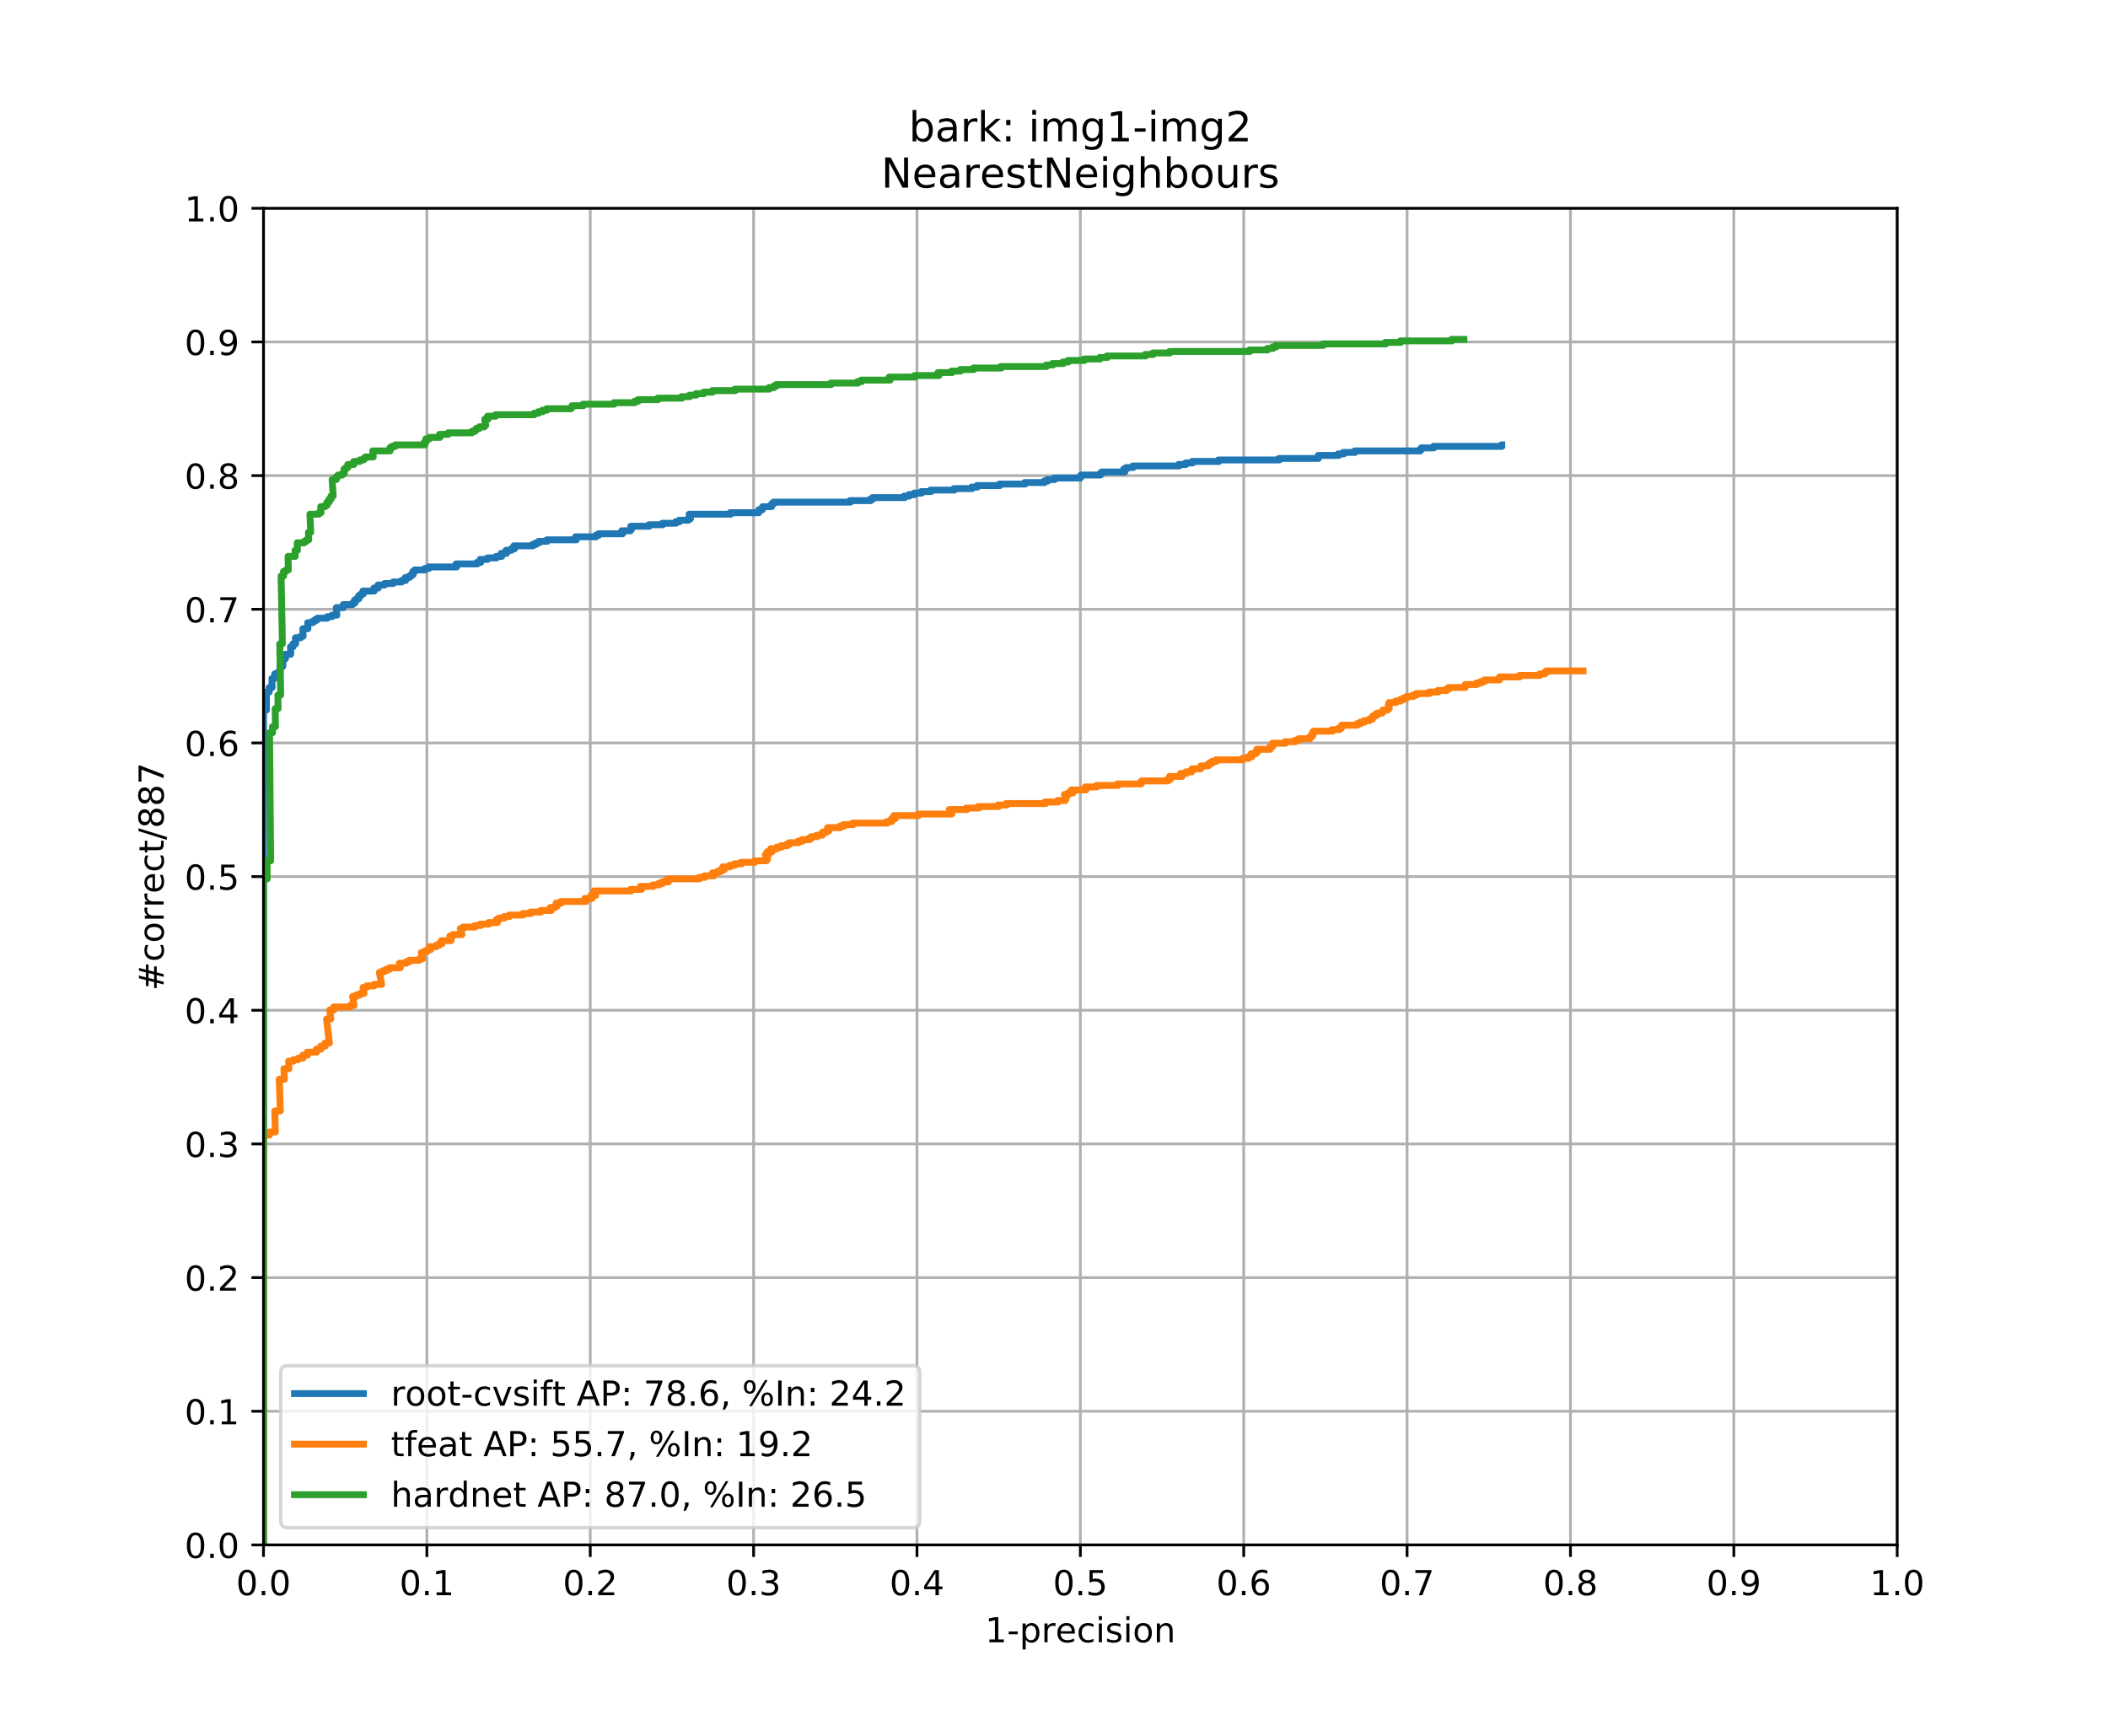 <?xml version="1.0" encoding="utf-8" standalone="no"?>
<!DOCTYPE svg PUBLIC "-//W3C//DTD SVG 1.1//EN"
  "http://www.w3.org/Graphics/SVG/1.1/DTD/svg11.dtd">
<!-- Created with matplotlib (https://matplotlib.org/) -->
<svg height="504pt" version="1.1" viewBox="0 0 612 504" width="612pt" xmlns="http://www.w3.org/2000/svg" xmlns:xlink="http://www.w3.org/1999/xlink">
 <defs>
  <style type="text/css">
*{stroke-linecap:butt;stroke-linejoin:round;}
  </style>
 </defs>
 <g id="figure_1">
  <g id="patch_1">
   <path d="M 0 504 
L 612 504 
L 612 0 
L 0 0 
z
" style="fill:#ffffff;"/>
  </g>
  <g id="axes_1">
   <g id="patch_2">
    <path d="M 76.5 448.56 
L 550.8 448.56 
L 550.8 60.48 
L 76.5 60.48 
z
" style="fill:#ffffff;"/>
   </g>
   <g id="matplotlib.axis_1">
    <g id="xtick_1">
     <g id="line2d_1">
      <path clip-path="url(#p1dfbca9d61)" d="M 76.5 448.56 
L 76.5 60.48 
" style="fill:none;stroke:#b0b0b0;stroke-linecap:square;stroke-width:0.8;"/>
     </g>
     <g id="line2d_2">
      <defs>
       <path d="M 0 0 
L 0 3.5 
" id="m8705cce163" style="stroke:#000000;stroke-width:0.8;"/>
      </defs>
      <g>
       <use style="stroke:#000000;stroke-width:0.8;" x="76.5" xlink:href="#m8705cce163" y="448.56"/>
      </g>
     </g>
     <g id="text_1">
      <!-- 0.0 -->
      <defs>
       <path d="M 31.781 66.406 
Q 24.172 66.406 20.328 58.906 
Q 16.5 51.422 16.5 36.375 
Q 16.5 21.391 20.328 13.891 
Q 24.172 6.391 31.781 6.391 
Q 39.453 6.391 43.281 13.891 
Q 47.125 21.391 47.125 36.375 
Q 47.125 51.422 43.281 58.906 
Q 39.453 66.406 31.781 66.406 
z
M 31.781 74.219 
Q 44.047 74.219 50.516 64.516 
Q 56.984 54.828 56.984 36.375 
Q 56.984 17.969 50.516 8.266 
Q 44.047 -1.422 31.781 -1.422 
Q 19.531 -1.422 13.062 8.266 
Q 6.594 17.969 6.594 36.375 
Q 6.594 54.828 13.062 64.516 
Q 19.531 74.219 31.781 74.219 
z
" id="DejaVuSans-48"/>
       <path d="M 10.688 12.406 
L 21 12.406 
L 21 0 
L 10.688 0 
z
" id="DejaVuSans-46"/>
      </defs>
      <g transform="translate(68.548 463.158)scale(0.1 -0.1)">
       <use xlink:href="#DejaVuSans-48"/>
       <use x="63.623" xlink:href="#DejaVuSans-46"/>
       <use x="95.41" xlink:href="#DejaVuSans-48"/>
      </g>
     </g>
    </g>
    <g id="xtick_2">
     <g id="line2d_3">
      <path clip-path="url(#p1dfbca9d61)" d="M 123.93 448.56 
L 123.93 60.48 
" style="fill:none;stroke:#b0b0b0;stroke-linecap:square;stroke-width:0.8;"/>
     </g>
     <g id="line2d_4">
      <g>
       <use style="stroke:#000000;stroke-width:0.8;" x="123.93" xlink:href="#m8705cce163" y="448.56"/>
      </g>
     </g>
     <g id="text_2">
      <!-- 0.1 -->
      <defs>
       <path d="M 12.406 8.297 
L 28.516 8.297 
L 28.516 63.922 
L 10.984 60.406 
L 10.984 69.391 
L 28.422 72.906 
L 38.281 72.906 
L 38.281 8.297 
L 54.391 8.297 
L 54.391 0 
L 12.406 0 
z
" id="DejaVuSans-49"/>
      </defs>
      <g transform="translate(115.978 463.158)scale(0.1 -0.1)">
       <use xlink:href="#DejaVuSans-48"/>
       <use x="63.623" xlink:href="#DejaVuSans-46"/>
       <use x="95.41" xlink:href="#DejaVuSans-49"/>
      </g>
     </g>
    </g>
    <g id="xtick_3">
     <g id="line2d_5">
      <path clip-path="url(#p1dfbca9d61)" d="M 171.36 448.56 
L 171.36 60.48 
" style="fill:none;stroke:#b0b0b0;stroke-linecap:square;stroke-width:0.8;"/>
     </g>
     <g id="line2d_6">
      <g>
       <use style="stroke:#000000;stroke-width:0.8;" x="171.36" xlink:href="#m8705cce163" y="448.56"/>
      </g>
     </g>
     <g id="text_3">
      <!-- 0.2 -->
      <defs>
       <path d="M 19.188 8.297 
L 53.609 8.297 
L 53.609 0 
L 7.328 0 
L 7.328 8.297 
Q 12.938 14.109 22.625 23.891 
Q 32.328 33.688 34.812 36.531 
Q 39.547 41.844 41.422 45.531 
Q 43.312 49.219 43.312 52.781 
Q 43.312 58.594 39.234 62.25 
Q 35.156 65.922 28.609 65.922 
Q 23.969 65.922 18.812 64.312 
Q 13.672 62.703 7.812 59.422 
L 7.812 69.391 
Q 13.766 71.781 18.938 73 
Q 24.125 74.219 28.422 74.219 
Q 39.75 74.219 46.484 68.547 
Q 53.219 62.891 53.219 53.422 
Q 53.219 48.922 51.531 44.891 
Q 49.859 40.875 45.406 35.406 
Q 44.188 33.984 37.641 27.219 
Q 31.109 20.453 19.188 8.297 
z
" id="DejaVuSans-50"/>
      </defs>
      <g transform="translate(163.408 463.158)scale(0.1 -0.1)">
       <use xlink:href="#DejaVuSans-48"/>
       <use x="63.623" xlink:href="#DejaVuSans-46"/>
       <use x="95.41" xlink:href="#DejaVuSans-50"/>
      </g>
     </g>
    </g>
    <g id="xtick_4">
     <g id="line2d_7">
      <path clip-path="url(#p1dfbca9d61)" d="M 218.79 448.56 
L 218.79 60.48 
" style="fill:none;stroke:#b0b0b0;stroke-linecap:square;stroke-width:0.8;"/>
     </g>
     <g id="line2d_8">
      <g>
       <use style="stroke:#000000;stroke-width:0.8;" x="218.79" xlink:href="#m8705cce163" y="448.56"/>
      </g>
     </g>
     <g id="text_4">
      <!-- 0.3 -->
      <defs>
       <path d="M 40.578 39.312 
Q 47.656 37.797 51.625 33 
Q 55.609 28.219 55.609 21.188 
Q 55.609 10.406 48.188 4.484 
Q 40.766 -1.422 27.094 -1.422 
Q 22.516 -1.422 17.656 -0.516 
Q 12.797 0.391 7.625 2.203 
L 7.625 11.719 
Q 11.719 9.328 16.594 8.109 
Q 21.484 6.891 26.812 6.891 
Q 36.078 6.891 40.938 10.547 
Q 45.797 14.203 45.797 21.188 
Q 45.797 27.641 41.281 31.266 
Q 36.766 34.906 28.719 34.906 
L 20.219 34.906 
L 20.219 43.016 
L 29.109 43.016 
Q 36.375 43.016 40.234 45.922 
Q 44.094 48.828 44.094 54.297 
Q 44.094 59.906 40.109 62.906 
Q 36.141 65.922 28.719 65.922 
Q 24.656 65.922 20.016 65.031 
Q 15.375 64.156 9.812 62.312 
L 9.812 71.094 
Q 15.438 72.656 20.344 73.438 
Q 25.25 74.219 29.594 74.219 
Q 40.828 74.219 47.359 69.109 
Q 53.906 64.016 53.906 55.328 
Q 53.906 49.266 50.438 45.094 
Q 46.969 40.922 40.578 39.312 
z
" id="DejaVuSans-51"/>
      </defs>
      <g transform="translate(210.838 463.158)scale(0.1 -0.1)">
       <use xlink:href="#DejaVuSans-48"/>
       <use x="63.623" xlink:href="#DejaVuSans-46"/>
       <use x="95.41" xlink:href="#DejaVuSans-51"/>
      </g>
     </g>
    </g>
    <g id="xtick_5">
     <g id="line2d_9">
      <path clip-path="url(#p1dfbca9d61)" d="M 266.22 448.56 
L 266.22 60.48 
" style="fill:none;stroke:#b0b0b0;stroke-linecap:square;stroke-width:0.8;"/>
     </g>
     <g id="line2d_10">
      <g>
       <use style="stroke:#000000;stroke-width:0.8;" x="266.22" xlink:href="#m8705cce163" y="448.56"/>
      </g>
     </g>
     <g id="text_5">
      <!-- 0.4 -->
      <defs>
       <path d="M 37.797 64.312 
L 12.891 25.391 
L 37.797 25.391 
z
M 35.203 72.906 
L 47.609 72.906 
L 47.609 25.391 
L 58.016 25.391 
L 58.016 17.188 
L 47.609 17.188 
L 47.609 0 
L 37.797 0 
L 37.797 17.188 
L 4.891 17.188 
L 4.891 26.703 
z
" id="DejaVuSans-52"/>
      </defs>
      <g transform="translate(258.268 463.158)scale(0.1 -0.1)">
       <use xlink:href="#DejaVuSans-48"/>
       <use x="63.623" xlink:href="#DejaVuSans-46"/>
       <use x="95.41" xlink:href="#DejaVuSans-52"/>
      </g>
     </g>
    </g>
    <g id="xtick_6">
     <g id="line2d_11">
      <path clip-path="url(#p1dfbca9d61)" d="M 313.65 448.56 
L 313.65 60.48 
" style="fill:none;stroke:#b0b0b0;stroke-linecap:square;stroke-width:0.8;"/>
     </g>
     <g id="line2d_12">
      <g>
       <use style="stroke:#000000;stroke-width:0.8;" x="313.65" xlink:href="#m8705cce163" y="448.56"/>
      </g>
     </g>
     <g id="text_6">
      <!-- 0.5 -->
      <defs>
       <path d="M 10.797 72.906 
L 49.516 72.906 
L 49.516 64.594 
L 19.828 64.594 
L 19.828 46.734 
Q 21.969 47.469 24.109 47.828 
Q 26.266 48.188 28.422 48.188 
Q 40.625 48.188 47.75 41.5 
Q 54.891 34.812 54.891 23.391 
Q 54.891 11.625 47.562 5.094 
Q 40.234 -1.422 26.906 -1.422 
Q 22.312 -1.422 17.547 -0.641 
Q 12.797 0.141 7.719 1.703 
L 7.719 11.625 
Q 12.109 9.234 16.797 8.062 
Q 21.484 6.891 26.703 6.891 
Q 35.156 6.891 40.078 11.328 
Q 45.016 15.766 45.016 23.391 
Q 45.016 31 40.078 35.438 
Q 35.156 39.891 26.703 39.891 
Q 22.75 39.891 18.812 39.016 
Q 14.891 38.141 10.797 36.281 
z
" id="DejaVuSans-53"/>
      </defs>
      <g transform="translate(305.698 463.158)scale(0.1 -0.1)">
       <use xlink:href="#DejaVuSans-48"/>
       <use x="63.623" xlink:href="#DejaVuSans-46"/>
       <use x="95.41" xlink:href="#DejaVuSans-53"/>
      </g>
     </g>
    </g>
    <g id="xtick_7">
     <g id="line2d_13">
      <path clip-path="url(#p1dfbca9d61)" d="M 361.08 448.56 
L 361.08 60.48 
" style="fill:none;stroke:#b0b0b0;stroke-linecap:square;stroke-width:0.8;"/>
     </g>
     <g id="line2d_14">
      <g>
       <use style="stroke:#000000;stroke-width:0.8;" x="361.08" xlink:href="#m8705cce163" y="448.56"/>
      </g>
     </g>
     <g id="text_7">
      <!-- 0.6 -->
      <defs>
       <path d="M 33.016 40.375 
Q 26.375 40.375 22.484 35.828 
Q 18.609 31.297 18.609 23.391 
Q 18.609 15.531 22.484 10.953 
Q 26.375 6.391 33.016 6.391 
Q 39.656 6.391 43.531 10.953 
Q 47.406 15.531 47.406 23.391 
Q 47.406 31.297 43.531 35.828 
Q 39.656 40.375 33.016 40.375 
z
M 52.594 71.297 
L 52.594 62.312 
Q 48.875 64.062 45.094 64.984 
Q 41.312 65.922 37.594 65.922 
Q 27.828 65.922 22.672 59.328 
Q 17.531 52.734 16.797 39.406 
Q 19.672 43.656 24.016 45.922 
Q 28.375 48.188 33.594 48.188 
Q 44.578 48.188 50.953 41.516 
Q 57.328 34.859 57.328 23.391 
Q 57.328 12.156 50.688 5.359 
Q 44.047 -1.422 33.016 -1.422 
Q 20.359 -1.422 13.672 8.266 
Q 6.984 17.969 6.984 36.375 
Q 6.984 53.656 15.188 63.938 
Q 23.391 74.219 37.203 74.219 
Q 40.922 74.219 44.703 73.484 
Q 48.484 72.75 52.594 71.297 
z
" id="DejaVuSans-54"/>
      </defs>
      <g transform="translate(353.128 463.158)scale(0.1 -0.1)">
       <use xlink:href="#DejaVuSans-48"/>
       <use x="63.623" xlink:href="#DejaVuSans-46"/>
       <use x="95.41" xlink:href="#DejaVuSans-54"/>
      </g>
     </g>
    </g>
    <g id="xtick_8">
     <g id="line2d_15">
      <path clip-path="url(#p1dfbca9d61)" d="M 408.51 448.56 
L 408.51 60.48 
" style="fill:none;stroke:#b0b0b0;stroke-linecap:square;stroke-width:0.8;"/>
     </g>
     <g id="line2d_16">
      <g>
       <use style="stroke:#000000;stroke-width:0.8;" x="408.51" xlink:href="#m8705cce163" y="448.56"/>
      </g>
     </g>
     <g id="text_8">
      <!-- 0.7 -->
      <defs>
       <path d="M 8.203 72.906 
L 55.078 72.906 
L 55.078 68.703 
L 28.609 0 
L 18.312 0 
L 43.219 64.594 
L 8.203 64.594 
z
" id="DejaVuSans-55"/>
      </defs>
      <g transform="translate(400.558 463.158)scale(0.1 -0.1)">
       <use xlink:href="#DejaVuSans-48"/>
       <use x="63.623" xlink:href="#DejaVuSans-46"/>
       <use x="95.41" xlink:href="#DejaVuSans-55"/>
      </g>
     </g>
    </g>
    <g id="xtick_9">
     <g id="line2d_17">
      <path clip-path="url(#p1dfbca9d61)" d="M 455.94 448.56 
L 455.94 60.48 
" style="fill:none;stroke:#b0b0b0;stroke-linecap:square;stroke-width:0.8;"/>
     </g>
     <g id="line2d_18">
      <g>
       <use style="stroke:#000000;stroke-width:0.8;" x="455.94" xlink:href="#m8705cce163" y="448.56"/>
      </g>
     </g>
     <g id="text_9">
      <!-- 0.8 -->
      <defs>
       <path d="M 31.781 34.625 
Q 24.75 34.625 20.719 30.859 
Q 16.703 27.094 16.703 20.516 
Q 16.703 13.922 20.719 10.156 
Q 24.75 6.391 31.781 6.391 
Q 38.812 6.391 42.859 10.172 
Q 46.922 13.969 46.922 20.516 
Q 46.922 27.094 42.891 30.859 
Q 38.875 34.625 31.781 34.625 
z
M 21.922 38.812 
Q 15.578 40.375 12.031 44.719 
Q 8.5 49.078 8.5 55.328 
Q 8.5 64.062 14.719 69.141 
Q 20.953 74.219 31.781 74.219 
Q 42.672 74.219 48.875 69.141 
Q 55.078 64.062 55.078 55.328 
Q 55.078 49.078 51.531 44.719 
Q 48 40.375 41.703 38.812 
Q 48.828 37.156 52.797 32.312 
Q 56.781 27.484 56.781 20.516 
Q 56.781 9.906 50.312 4.234 
Q 43.844 -1.422 31.781 -1.422 
Q 19.734 -1.422 13.25 4.234 
Q 6.781 9.906 6.781 20.516 
Q 6.781 27.484 10.781 32.312 
Q 14.797 37.156 21.922 38.812 
z
M 18.312 54.391 
Q 18.312 48.734 21.844 45.562 
Q 25.391 42.391 31.781 42.391 
Q 38.141 42.391 41.719 45.562 
Q 45.312 48.734 45.312 54.391 
Q 45.312 60.062 41.719 63.234 
Q 38.141 66.406 31.781 66.406 
Q 25.391 66.406 21.844 63.234 
Q 18.312 60.062 18.312 54.391 
z
" id="DejaVuSans-56"/>
      </defs>
      <g transform="translate(447.988 463.158)scale(0.1 -0.1)">
       <use xlink:href="#DejaVuSans-48"/>
       <use x="63.623" xlink:href="#DejaVuSans-46"/>
       <use x="95.41" xlink:href="#DejaVuSans-56"/>
      </g>
     </g>
    </g>
    <g id="xtick_10">
     <g id="line2d_19">
      <path clip-path="url(#p1dfbca9d61)" d="M 503.37 448.56 
L 503.37 60.48 
" style="fill:none;stroke:#b0b0b0;stroke-linecap:square;stroke-width:0.8;"/>
     </g>
     <g id="line2d_20">
      <g>
       <use style="stroke:#000000;stroke-width:0.8;" x="503.37" xlink:href="#m8705cce163" y="448.56"/>
      </g>
     </g>
     <g id="text_10">
      <!-- 0.9 -->
      <defs>
       <path d="M 10.984 1.516 
L 10.984 10.5 
Q 14.703 8.734 18.5 7.812 
Q 22.312 6.891 25.984 6.891 
Q 35.75 6.891 40.891 13.453 
Q 46.047 20.016 46.781 33.406 
Q 43.953 29.203 39.594 26.953 
Q 35.25 24.703 29.984 24.703 
Q 19.047 24.703 12.672 31.312 
Q 6.297 37.938 6.297 49.422 
Q 6.297 60.641 12.938 67.422 
Q 19.578 74.219 30.609 74.219 
Q 43.266 74.219 49.922 64.516 
Q 56.594 54.828 56.594 36.375 
Q 56.594 19.141 48.406 8.859 
Q 40.234 -1.422 26.422 -1.422 
Q 22.703 -1.422 18.891 -0.688 
Q 15.094 0.047 10.984 1.516 
z
M 30.609 32.422 
Q 37.25 32.422 41.125 36.953 
Q 45.016 41.5 45.016 49.422 
Q 45.016 57.281 41.125 61.844 
Q 37.25 66.406 30.609 66.406 
Q 23.969 66.406 20.094 61.844 
Q 16.219 57.281 16.219 49.422 
Q 16.219 41.5 20.094 36.953 
Q 23.969 32.422 30.609 32.422 
z
" id="DejaVuSans-57"/>
      </defs>
      <g transform="translate(495.418 463.158)scale(0.1 -0.1)">
       <use xlink:href="#DejaVuSans-48"/>
       <use x="63.623" xlink:href="#DejaVuSans-46"/>
       <use x="95.41" xlink:href="#DejaVuSans-57"/>
      </g>
     </g>
    </g>
    <g id="xtick_11">
     <g id="line2d_21">
      <path clip-path="url(#p1dfbca9d61)" d="M 550.8 448.56 
L 550.8 60.48 
" style="fill:none;stroke:#b0b0b0;stroke-linecap:square;stroke-width:0.8;"/>
     </g>
     <g id="line2d_22">
      <g>
       <use style="stroke:#000000;stroke-width:0.8;" x="550.8" xlink:href="#m8705cce163" y="448.56"/>
      </g>
     </g>
     <g id="text_11">
      <!-- 1.0 -->
      <g transform="translate(542.848 463.158)scale(0.1 -0.1)">
       <use xlink:href="#DejaVuSans-49"/>
       <use x="63.623" xlink:href="#DejaVuSans-46"/>
       <use x="95.41" xlink:href="#DejaVuSans-48"/>
      </g>
     </g>
    </g>
    <g id="text_12">
     <!-- 1-precision -->
     <defs>
      <path d="M 4.891 31.391 
L 31.203 31.391 
L 31.203 23.391 
L 4.891 23.391 
z
" id="DejaVuSans-45"/>
      <path d="M 18.109 8.203 
L 18.109 -20.797 
L 9.078 -20.797 
L 9.078 54.688 
L 18.109 54.688 
L 18.109 46.391 
Q 20.953 51.266 25.266 53.625 
Q 29.594 56 35.594 56 
Q 45.562 56 51.781 48.094 
Q 58.016 40.188 58.016 27.297 
Q 58.016 14.406 51.781 6.484 
Q 45.562 -1.422 35.594 -1.422 
Q 29.594 -1.422 25.266 0.953 
Q 20.953 3.328 18.109 8.203 
z
M 48.688 27.297 
Q 48.688 37.203 44.609 42.844 
Q 40.531 48.484 33.406 48.484 
Q 26.266 48.484 22.188 42.844 
Q 18.109 37.203 18.109 27.297 
Q 18.109 17.391 22.188 11.75 
Q 26.266 6.109 33.406 6.109 
Q 40.531 6.109 44.609 11.75 
Q 48.688 17.391 48.688 27.297 
z
" id="DejaVuSans-112"/>
      <path d="M 41.109 46.297 
Q 39.594 47.172 37.812 47.578 
Q 36.031 48 33.891 48 
Q 26.266 48 22.188 43.047 
Q 18.109 38.094 18.109 28.812 
L 18.109 0 
L 9.078 0 
L 9.078 54.688 
L 18.109 54.688 
L 18.109 46.188 
Q 20.953 51.172 25.484 53.578 
Q 30.031 56 36.531 56 
Q 37.453 56 38.578 55.875 
Q 39.703 55.766 41.062 55.516 
z
" id="DejaVuSans-114"/>
      <path d="M 56.203 29.594 
L 56.203 25.203 
L 14.891 25.203 
Q 15.484 15.922 20.484 11.062 
Q 25.484 6.203 34.422 6.203 
Q 39.594 6.203 44.453 7.469 
Q 49.312 8.734 54.109 11.281 
L 54.109 2.781 
Q 49.266 0.734 44.188 -0.344 
Q 39.109 -1.422 33.891 -1.422 
Q 20.797 -1.422 13.156 6.188 
Q 5.516 13.812 5.516 26.812 
Q 5.516 40.234 12.766 48.109 
Q 20.016 56 32.328 56 
Q 43.359 56 49.781 48.891 
Q 56.203 41.797 56.203 29.594 
z
M 47.219 32.234 
Q 47.125 39.594 43.094 43.984 
Q 39.062 48.391 32.422 48.391 
Q 24.906 48.391 20.391 44.141 
Q 15.875 39.891 15.188 32.172 
z
" id="DejaVuSans-101"/>
      <path d="M 48.781 52.594 
L 48.781 44.188 
Q 44.969 46.297 41.141 47.344 
Q 37.312 48.391 33.406 48.391 
Q 24.656 48.391 19.812 42.844 
Q 14.984 37.312 14.984 27.297 
Q 14.984 17.281 19.812 11.734 
Q 24.656 6.203 33.406 6.203 
Q 37.312 6.203 41.141 7.25 
Q 44.969 8.297 48.781 10.406 
L 48.781 2.094 
Q 45.016 0.344 40.984 -0.531 
Q 36.969 -1.422 32.422 -1.422 
Q 20.062 -1.422 12.781 6.344 
Q 5.516 14.109 5.516 27.297 
Q 5.516 40.672 12.859 48.328 
Q 20.219 56 33.016 56 
Q 37.156 56 41.109 55.141 
Q 45.062 54.297 48.781 52.594 
z
" id="DejaVuSans-99"/>
      <path d="M 9.422 54.688 
L 18.406 54.688 
L 18.406 0 
L 9.422 0 
z
M 9.422 75.984 
L 18.406 75.984 
L 18.406 64.594 
L 9.422 64.594 
z
" id="DejaVuSans-105"/>
      <path d="M 44.281 53.078 
L 44.281 44.578 
Q 40.484 46.531 36.375 47.5 
Q 32.281 48.484 27.875 48.484 
Q 21.188 48.484 17.844 46.438 
Q 14.5 44.391 14.5 40.281 
Q 14.5 37.156 16.891 35.375 
Q 19.281 33.594 26.516 31.984 
L 29.594 31.297 
Q 39.156 29.25 43.188 25.516 
Q 47.219 21.781 47.219 15.094 
Q 47.219 7.469 41.188 3.016 
Q 35.156 -1.422 24.609 -1.422 
Q 20.219 -1.422 15.453 -0.562 
Q 10.688 0.297 5.422 2 
L 5.422 11.281 
Q 10.406 8.688 15.234 7.391 
Q 20.062 6.109 24.812 6.109 
Q 31.156 6.109 34.562 8.281 
Q 37.984 10.453 37.984 14.406 
Q 37.984 18.062 35.516 20.016 
Q 33.062 21.969 24.703 23.781 
L 21.578 24.516 
Q 13.234 26.266 9.516 29.906 
Q 5.812 33.547 5.812 39.891 
Q 5.812 47.609 11.281 51.797 
Q 16.75 56 26.812 56 
Q 31.781 56 36.172 55.266 
Q 40.578 54.547 44.281 53.078 
z
" id="DejaVuSans-115"/>
      <path d="M 30.609 48.391 
Q 23.391 48.391 19.188 42.75 
Q 14.984 37.109 14.984 27.297 
Q 14.984 17.484 19.156 11.844 
Q 23.344 6.203 30.609 6.203 
Q 37.797 6.203 41.984 11.859 
Q 46.188 17.531 46.188 27.297 
Q 46.188 37.016 41.984 42.703 
Q 37.797 48.391 30.609 48.391 
z
M 30.609 56 
Q 42.328 56 49.016 48.375 
Q 55.719 40.766 55.719 27.297 
Q 55.719 13.875 49.016 6.219 
Q 42.328 -1.422 30.609 -1.422 
Q 18.844 -1.422 12.172 6.219 
Q 5.516 13.875 5.516 27.297 
Q 5.516 40.766 12.172 48.375 
Q 18.844 56 30.609 56 
z
" id="DejaVuSans-111"/>
      <path d="M 54.891 33.016 
L 54.891 0 
L 45.906 0 
L 45.906 32.719 
Q 45.906 40.484 42.875 44.328 
Q 39.844 48.188 33.797 48.188 
Q 26.516 48.188 22.312 43.547 
Q 18.109 38.922 18.109 30.906 
L 18.109 0 
L 9.078 0 
L 9.078 54.688 
L 18.109 54.688 
L 18.109 46.188 
Q 21.344 51.125 25.703 53.562 
Q 30.078 56 35.797 56 
Q 45.219 56 50.047 50.172 
Q 54.891 44.344 54.891 33.016 
z
" id="DejaVuSans-110"/>
     </defs>
     <g transform="translate(286 476.837)scale(0.1 -0.1)">
      <use xlink:href="#DejaVuSans-49"/>
      <use x="63.623" xlink:href="#DejaVuSans-45"/>
      <use x="99.707" xlink:href="#DejaVuSans-112"/>
      <use x="163.184" xlink:href="#DejaVuSans-114"/>
      <use x="204.266" xlink:href="#DejaVuSans-101"/>
      <use x="265.789" xlink:href="#DejaVuSans-99"/>
      <use x="320.77" xlink:href="#DejaVuSans-105"/>
      <use x="348.553" xlink:href="#DejaVuSans-115"/>
      <use x="400.652" xlink:href="#DejaVuSans-105"/>
      <use x="428.436" xlink:href="#DejaVuSans-111"/>
      <use x="489.617" xlink:href="#DejaVuSans-110"/>
     </g>
    </g>
   </g>
   <g id="matplotlib.axis_2">
    <g id="ytick_1">
     <g id="line2d_23">
      <path clip-path="url(#p1dfbca9d61)" d="M 76.5 448.56 
L 550.8 448.56 
" style="fill:none;stroke:#b0b0b0;stroke-linecap:square;stroke-width:0.8;"/>
     </g>
     <g id="line2d_24">
      <defs>
       <path d="M 0 0 
L -3.5 0 
" id="mc6eea03647" style="stroke:#000000;stroke-width:0.8;"/>
      </defs>
      <g>
       <use style="stroke:#000000;stroke-width:0.8;" x="76.5" xlink:href="#mc6eea03647" y="448.56"/>
      </g>
     </g>
     <g id="text_13">
      <!-- 0.0 -->
      <g transform="translate(53.597 452.359)scale(0.1 -0.1)">
       <use xlink:href="#DejaVuSans-48"/>
       <use x="63.623" xlink:href="#DejaVuSans-46"/>
       <use x="95.41" xlink:href="#DejaVuSans-48"/>
      </g>
     </g>
    </g>
    <g id="ytick_2">
     <g id="line2d_25">
      <path clip-path="url(#p1dfbca9d61)" d="M 76.5 409.752 
L 550.8 409.752 
" style="fill:none;stroke:#b0b0b0;stroke-linecap:square;stroke-width:0.8;"/>
     </g>
     <g id="line2d_26">
      <g>
       <use style="stroke:#000000;stroke-width:0.8;" x="76.5" xlink:href="#mc6eea03647" y="409.752"/>
      </g>
     </g>
     <g id="text_14">
      <!-- 0.1 -->
      <g transform="translate(53.597 413.551)scale(0.1 -0.1)">
       <use xlink:href="#DejaVuSans-48"/>
       <use x="63.623" xlink:href="#DejaVuSans-46"/>
       <use x="95.41" xlink:href="#DejaVuSans-49"/>
      </g>
     </g>
    </g>
    <g id="ytick_3">
     <g id="line2d_27">
      <path clip-path="url(#p1dfbca9d61)" d="M 76.5 370.944 
L 550.8 370.944 
" style="fill:none;stroke:#b0b0b0;stroke-linecap:square;stroke-width:0.8;"/>
     </g>
     <g id="line2d_28">
      <g>
       <use style="stroke:#000000;stroke-width:0.8;" x="76.5" xlink:href="#mc6eea03647" y="370.944"/>
      </g>
     </g>
     <g id="text_15">
      <!-- 0.2 -->
      <g transform="translate(53.597 374.743)scale(0.1 -0.1)">
       <use xlink:href="#DejaVuSans-48"/>
       <use x="63.623" xlink:href="#DejaVuSans-46"/>
       <use x="95.41" xlink:href="#DejaVuSans-50"/>
      </g>
     </g>
    </g>
    <g id="ytick_4">
     <g id="line2d_29">
      <path clip-path="url(#p1dfbca9d61)" d="M 76.5 332.136 
L 550.8 332.136 
" style="fill:none;stroke:#b0b0b0;stroke-linecap:square;stroke-width:0.8;"/>
     </g>
     <g id="line2d_30">
      <g>
       <use style="stroke:#000000;stroke-width:0.8;" x="76.5" xlink:href="#mc6eea03647" y="332.136"/>
      </g>
     </g>
     <g id="text_16">
      <!-- 0.3 -->
      <g transform="translate(53.597 335.935)scale(0.1 -0.1)">
       <use xlink:href="#DejaVuSans-48"/>
       <use x="63.623" xlink:href="#DejaVuSans-46"/>
       <use x="95.41" xlink:href="#DejaVuSans-51"/>
      </g>
     </g>
    </g>
    <g id="ytick_5">
     <g id="line2d_31">
      <path clip-path="url(#p1dfbca9d61)" d="M 76.5 293.328 
L 550.8 293.328 
" style="fill:none;stroke:#b0b0b0;stroke-linecap:square;stroke-width:0.8;"/>
     </g>
     <g id="line2d_32">
      <g>
       <use style="stroke:#000000;stroke-width:0.8;" x="76.5" xlink:href="#mc6eea03647" y="293.328"/>
      </g>
     </g>
     <g id="text_17">
      <!-- 0.4 -->
      <g transform="translate(53.597 297.127)scale(0.1 -0.1)">
       <use xlink:href="#DejaVuSans-48"/>
       <use x="63.623" xlink:href="#DejaVuSans-46"/>
       <use x="95.41" xlink:href="#DejaVuSans-52"/>
      </g>
     </g>
    </g>
    <g id="ytick_6">
     <g id="line2d_33">
      <path clip-path="url(#p1dfbca9d61)" d="M 76.5 254.52 
L 550.8 254.52 
" style="fill:none;stroke:#b0b0b0;stroke-linecap:square;stroke-width:0.8;"/>
     </g>
     <g id="line2d_34">
      <g>
       <use style="stroke:#000000;stroke-width:0.8;" x="76.5" xlink:href="#mc6eea03647" y="254.52"/>
      </g>
     </g>
     <g id="text_18">
      <!-- 0.5 -->
      <g transform="translate(53.597 258.319)scale(0.1 -0.1)">
       <use xlink:href="#DejaVuSans-48"/>
       <use x="63.623" xlink:href="#DejaVuSans-46"/>
       <use x="95.41" xlink:href="#DejaVuSans-53"/>
      </g>
     </g>
    </g>
    <g id="ytick_7">
     <g id="line2d_35">
      <path clip-path="url(#p1dfbca9d61)" d="M 76.5 215.712 
L 550.8 215.712 
" style="fill:none;stroke:#b0b0b0;stroke-linecap:square;stroke-width:0.8;"/>
     </g>
     <g id="line2d_36">
      <g>
       <use style="stroke:#000000;stroke-width:0.8;" x="76.5" xlink:href="#mc6eea03647" y="215.712"/>
      </g>
     </g>
     <g id="text_19">
      <!-- 0.6 -->
      <g transform="translate(53.597 219.511)scale(0.1 -0.1)">
       <use xlink:href="#DejaVuSans-48"/>
       <use x="63.623" xlink:href="#DejaVuSans-46"/>
       <use x="95.41" xlink:href="#DejaVuSans-54"/>
      </g>
     </g>
    </g>
    <g id="ytick_8">
     <g id="line2d_37">
      <path clip-path="url(#p1dfbca9d61)" d="M 76.5 176.904 
L 550.8 176.904 
" style="fill:none;stroke:#b0b0b0;stroke-linecap:square;stroke-width:0.8;"/>
     </g>
     <g id="line2d_38">
      <g>
       <use style="stroke:#000000;stroke-width:0.8;" x="76.5" xlink:href="#mc6eea03647" y="176.904"/>
      </g>
     </g>
     <g id="text_20">
      <!-- 0.7 -->
      <g transform="translate(53.597 180.703)scale(0.1 -0.1)">
       <use xlink:href="#DejaVuSans-48"/>
       <use x="63.623" xlink:href="#DejaVuSans-46"/>
       <use x="95.41" xlink:href="#DejaVuSans-55"/>
      </g>
     </g>
    </g>
    <g id="ytick_9">
     <g id="line2d_39">
      <path clip-path="url(#p1dfbca9d61)" d="M 76.5 138.096 
L 550.8 138.096 
" style="fill:none;stroke:#b0b0b0;stroke-linecap:square;stroke-width:0.8;"/>
     </g>
     <g id="line2d_40">
      <g>
       <use style="stroke:#000000;stroke-width:0.8;" x="76.5" xlink:href="#mc6eea03647" y="138.096"/>
      </g>
     </g>
     <g id="text_21">
      <!-- 0.8 -->
      <g transform="translate(53.597 141.895)scale(0.1 -0.1)">
       <use xlink:href="#DejaVuSans-48"/>
       <use x="63.623" xlink:href="#DejaVuSans-46"/>
       <use x="95.41" xlink:href="#DejaVuSans-56"/>
      </g>
     </g>
    </g>
    <g id="ytick_10">
     <g id="line2d_41">
      <path clip-path="url(#p1dfbca9d61)" d="M 76.5 99.288 
L 550.8 99.288 
" style="fill:none;stroke:#b0b0b0;stroke-linecap:square;stroke-width:0.8;"/>
     </g>
     <g id="line2d_42">
      <g>
       <use style="stroke:#000000;stroke-width:0.8;" x="76.5" xlink:href="#mc6eea03647" y="99.288"/>
      </g>
     </g>
     <g id="text_22">
      <!-- 0.9 -->
      <g transform="translate(53.597 103.087)scale(0.1 -0.1)">
       <use xlink:href="#DejaVuSans-48"/>
       <use x="63.623" xlink:href="#DejaVuSans-46"/>
       <use x="95.41" xlink:href="#DejaVuSans-57"/>
      </g>
     </g>
    </g>
    <g id="ytick_11">
     <g id="line2d_43">
      <path clip-path="url(#p1dfbca9d61)" d="M 76.5 60.48 
L 550.8 60.48 
" style="fill:none;stroke:#b0b0b0;stroke-linecap:square;stroke-width:0.8;"/>
     </g>
     <g id="line2d_44">
      <g>
       <use style="stroke:#000000;stroke-width:0.8;" x="76.5" xlink:href="#mc6eea03647" y="60.48"/>
      </g>
     </g>
     <g id="text_23">
      <!-- 1.0 -->
      <g transform="translate(53.597 64.279)scale(0.1 -0.1)">
       <use xlink:href="#DejaVuSans-49"/>
       <use x="63.623" xlink:href="#DejaVuSans-46"/>
       <use x="95.41" xlink:href="#DejaVuSans-48"/>
      </g>
     </g>
    </g>
    <g id="text_24">
     <!-- #correct/887 -->
     <defs>
      <path d="M 51.125 44 
L 36.922 44 
L 32.812 27.688 
L 47.125 27.688 
z
M 43.797 71.781 
L 38.719 51.516 
L 52.984 51.516 
L 58.109 71.781 
L 65.922 71.781 
L 60.891 51.516 
L 76.125 51.516 
L 76.125 44 
L 58.984 44 
L 54.984 27.688 
L 70.516 27.688 
L 70.516 20.219 
L 53.078 20.219 
L 48 0 
L 40.188 0 
L 45.219 20.219 
L 30.906 20.219 
L 25.875 0 
L 18.016 0 
L 23.094 20.219 
L 7.719 20.219 
L 7.719 27.688 
L 24.906 27.688 
L 29 44 
L 13.281 44 
L 13.281 51.516 
L 30.906 51.516 
L 35.891 71.781 
z
" id="DejaVuSans-35"/>
      <path d="M 18.312 70.219 
L 18.312 54.688 
L 36.812 54.688 
L 36.812 47.703 
L 18.312 47.703 
L 18.312 18.016 
Q 18.312 11.328 20.141 9.422 
Q 21.969 7.516 27.594 7.516 
L 36.812 7.516 
L 36.812 0 
L 27.594 0 
Q 17.188 0 13.234 3.875 
Q 9.281 7.766 9.281 18.016 
L 9.281 47.703 
L 2.688 47.703 
L 2.688 54.688 
L 9.281 54.688 
L 9.281 70.219 
z
" id="DejaVuSans-116"/>
      <path d="M 25.391 72.906 
L 33.688 72.906 
L 8.297 -9.281 
L 0 -9.281 
z
" id="DejaVuSans-47"/>
     </defs>
     <g transform="translate(47.517 287.641)rotate(-90)scale(0.1 -0.1)">
      <use xlink:href="#DejaVuSans-35"/>
      <use x="83.789" xlink:href="#DejaVuSans-99"/>
      <use x="138.77" xlink:href="#DejaVuSans-111"/>
      <use x="199.951" xlink:href="#DejaVuSans-114"/>
      <use x="241.049" xlink:href="#DejaVuSans-114"/>
      <use x="282.131" xlink:href="#DejaVuSans-101"/>
      <use x="343.654" xlink:href="#DejaVuSans-99"/>
      <use x="398.635" xlink:href="#DejaVuSans-116"/>
      <use x="437.844" xlink:href="#DejaVuSans-47"/>
      <use x="471.535" xlink:href="#DejaVuSans-56"/>
      <use x="535.158" xlink:href="#DejaVuSans-56"/>
      <use x="598.781" xlink:href="#DejaVuSans-55"/>
     </g>
    </g>
   </g>
   <g id="line2d_45">
    <path clip-path="url(#p1dfbca9d61)" d="M 76.5 448.122 
L 76.5 206.174 
L 77.355 206.174 
L 77.337 200.924 
L 78.17 200.924 
L 78.161 199.611 
L 78.988 199.611 
L 78.962 196.986 
L 79.777 196.986 
L 79.76 195.674 
L 80.568 195.674 
L 80.561 195.236 
L 81.365 195.236 
L 81.332 193.486 
L 82.127 193.486 
L 82.08 191.298 
L 82.866 191.298 
L 82.835 189.986 
L 84.392 189.986 
L 84.327 187.798 
L 85.095 187.798 
L 85.067 186.923 
L 85.83 186.923 
L 85.77 185.173 
L 87.28 185.173 
L 87.262 184.736 
L 88.012 184.736 
L 87.92 182.548 
L 89.401 182.548 
L 89.319 180.798 
L 90.782 180.798 
L 90.759 180.36 
L 91.486 180.36 
L 91.462 179.923 
L 92.186 179.923 
L 92.161 179.485 
L 95.027 179.485 
L 94.998 179.048 
L 96.416 179.048 
L 96.385 178.61 
L 97.792 178.61 
L 97.629 176.423 
L 99.707 176.423 
L 99.637 175.548 
L 102.371 175.548 
L 102.332 175.11 
L 103.009 175.11 
L 102.929 174.235 
L 103.603 174.235 
L 103.562 173.798 
L 104.233 173.798 
L 104.15 172.923 
L 104.816 172.923 
L 104.774 172.485 
L 105.438 172.485 
L 105.352 171.61 
L 108.632 171.61 
L 108.538 170.735 
L 109.833 170.735 
L 109.736 169.86 
L 111.659 169.86 
L 111.608 169.422 
L 114.143 169.422 
L 114.089 168.985 
L 116.591 168.985 
L 116.534 168.547 
L 117.773 168.547 
L 117.655 167.672 
L 118.884 167.672 
L 118.824 167.235 
L 119.435 167.235 
L 119.375 166.797 
L 119.983 166.797 
L 119.861 165.922 
L 120.466 165.922 
L 120.404 165.485 
L 123.402 165.485 
L 123.336 165.047 
L 124.522 165.047 
L 124.456 164.61 
L 132.565 164.61 
L 132.413 163.735 
L 138.558 163.735 
L 138.475 163.297 
L 139.572 163.297 
L 139.405 162.422 
L 141.575 162.422 
L 141.49 161.985 
L 144.168 161.985 
L 144.08 161.547 
L 145.669 161.547 
L 145.489 160.672 
L 147.062 160.672 
L 146.88 159.797 
L 148.438 159.797 
L 148.345 159.359 
L 149.376 159.359 
L 149.19 158.484 
L 154.754 158.484 
L 154.655 158.047 
L 155.649 158.047 
L 155.55 157.609 
L 156.538 157.609 
L 156.438 157.172 
L 158.885 157.172 
L 158.783 156.734 
L 167.336 156.734 
L 167.116 155.859 
L 173.054 155.859 
L 172.939 155.422 
L 173.836 155.422 
L 173.72 154.984 
L 180.736 154.984 
L 180.494 154.109 
L 183.054 154.109 
L 182.931 153.672 
L 183.354 153.672 
L 183.109 152.797 
L 188.51 152.797 
L 188.383 152.359 
L 192.428 152.359 
L 192.299 151.922 
L 196.252 151.922 
L 196.12 151.484 
L 197.288 151.484 
L 197.155 151.047 
L 199.849 151.047 
L 199.715 150.609 
L 200.476 150.609 
L 200.074 149.297 
L 212.156 149.297 
L 212.014 148.859 
L 220.286 148.859 
L 220.14 148.421 
L 220.475 148.421 
L 220.329 147.984 
L 221.332 147.984 
L 221.185 147.546 
L 221.518 147.546 
L 221.372 147.109 
L 224.007 147.109 
L 223.86 146.671 
L 224.186 146.671 
L 224.039 146.234 
L 224.689 146.234 
L 224.542 145.796 
L 246.897 145.796 
L 246.739 145.359 
L 252.804 145.359 
L 252.644 144.921 
L 253.452 144.921 
L 253.292 144.484 
L 262.654 144.484 
L 262.492 144.046 
L 263.995 144.046 
L 263.832 143.609 
L 265.565 143.609 
L 265.402 143.171 
L 267.599 143.171 
L 267.436 142.734 
L 270.313 142.734 
L 270.149 142.296 
L 277.09 142.296 
L 276.925 141.859 
L 282.234 141.859 
L 282.068 141.421 
L 283.792 141.421 
L 283.626 140.984 
L 290.306 140.984 
L 290.139 140.546 
L 297.648 140.546 
L 297.481 140.109 
L 303.293 140.109 
L 303.126 139.671 
L 304.22 139.671 
L 304.052 139.234 
L 306.212 139.234 
L 306.045 138.796 
L 313.65 138.796 
L 313.483 138.359 
L 313.984 138.359 
L 313.817 137.921 
L 319.514 137.921 
L 319.347 137.483 
L 319.98 137.483 
L 319.814 137.046 
L 326.563 137.046 
L 326.231 136.171 
L 327.121 136.171 
L 326.955 135.733 
L 329.005 135.733 
L 328.84 135.296 
L 342.329 135.296 
L 342.166 134.858 
L 344.32 134.858 
L 344.157 134.421 
L 346.267 134.421 
L 346.105 133.983 
L 353.905 133.983 
L 353.745 133.546 
L 353.859 133.546 
L 371.443 133.546 
L 371.288 133.108 
L 371.382 133.108 
L 382.756 133.108 
L 382.605 132.671 
L 382.688 132.671 
L 382.853 132.671 
L 382.702 132.233 
L 382.785 132.233 
L 388.663 132.233 
L 388.516 131.796 
L 388.593 131.796 
L 390.111 131.796 
L 389.964 131.358 
L 390.039 131.358 
L 393.424 131.358 
L 393.279 130.921 
L 393.351 130.921 
L 412.343 130.921 
L 412.208 130.483 
L 412.32 130.483 
L 412.763 130.483 
L 412.629 130.046 
L 412.739 130.046 
L 416.289 130.046 
L 416.156 129.608 
L 416.261 129.608 
L 436.004 129.608 
L 435.885 129.171 
L 435.999 129.171 
" style="fill:none;stroke:#1f77b4;stroke-linecap:square;stroke-width:2;"/>
   </g>
   <g id="line2d_46">
    <path clip-path="url(#p1dfbca9d61)" d="M 76.5 448.122 
L 76.5 329.555 
L 78.237 329.555 
L 78.225 328.68 
L 79.937 328.68 
L 79.771 322.554 
L 81.39 322.554 
L 81.061 313.366 
L 82.561 313.366 
L 82.429 310.304 
L 83.888 310.304 
L 83.775 308.116 
L 85.203 308.116 
L 85.176 307.679 
L 86.591 307.679 
L 86.561 307.241 
L 87.963 307.241 
L 87.895 306.366 
L 89.281 306.366 
L 89.204 305.491 
L 91.936 305.491 
L 91.845 304.616 
L 93.191 304.616 
L 93.094 303.741 
L 94.424 303.741 
L 94.321 302.866 
L 95.636 302.866 
L 94.793 295.866 
L 96.045 295.866 
L 95.728 293.24 
L 96.955 293.24 
L 96.845 292.365 
L 101.662 292.365 
L 101.595 291.928 
L 102.78 291.928 
L 102.371 289.303 
L 103.533 289.303 
L 103.463 288.865 
L 104.616 288.865 
L 104.543 288.428 
L 105.688 288.428 
L 105.391 286.678 
L 106.519 286.678 
L 106.443 286.24 
L 108.676 286.24 
L 108.595 285.803 
L 110.801 285.803 
L 110.13 282.303 
L 111.205 282.303 
L 111.12 281.865 
L 112.188 281.865 
L 112.101 281.427 
L 113.161 281.427 
L 113.073 280.99 
L 116.214 280.99 
L 115.931 279.677 
L 117.987 279.677 
L 117.889 279.24 
L 118.908 279.24 
L 118.808 278.802 
L 121.829 278.802 
L 121.724 278.365 
L 122.719 278.365 
L 122.294 276.615 
L 123.277 276.615 
L 123.17 276.177 
L 124.147 276.177 
L 124.038 275.74 
L 125.008 275.74 
L 124.788 274.865 
L 126.707 274.865 
L 126.595 274.427 
L 127.546 274.427 
L 127.432 273.99 
L 128.377 273.99 
L 128.146 273.115 
L 130.945 273.115 
L 130.587 271.802 
L 131.506 271.802 
L 131.386 271.365 
L 134.116 271.365 
L 133.62 269.614 
L 134.515 269.614 
L 134.391 269.177 
L 137.927 269.177 
L 137.797 268.739 
L 139.54 268.739 
L 139.407 268.302 
L 141.989 268.302 
L 141.852 267.864 
L 144.398 267.864 
L 144.117 266.989 
L 144.956 266.989 
L 144.815 266.552 
L 146.479 266.552 
L 146.336 266.114 
L 147.983 266.114 
L 147.838 265.677 
L 151.892 265.677 
L 151.74 265.239 
L 154.13 265.239 
L 153.975 264.802 
L 157.112 264.802 
L 156.953 264.364 
L 160.036 264.364 
L 159.711 263.489 
L 161.229 263.489 
L 161.065 263.052 
L 161.819 263.052 
L 161.49 262.177 
L 162.985 262.177 
L 162.819 261.739 
L 170.112 261.739 
L 169.761 260.864 
L 171.89 260.864 
L 171.536 259.989 
L 172.938 259.989 
L 172.406 258.676 
L 183.218 258.676 
L 183.027 258.239 
L 186.276 258.239 
L 185.89 257.364 
L 189.704 257.364 
L 189.507 256.926 
L 191.382 256.926 
L 191.184 256.489 
L 192.422 256.489 
L 192.223 256.051 
L 194.062 256.051 
L 193.661 255.176 
L 203.137 255.176 
L 202.928 254.739 
L 204.647 254.739 
L 204.436 254.301 
L 207.261 254.301 
L 206.836 253.426 
L 208.506 253.426 
L 208.293 252.989 
L 209.396 252.989 
L 209.182 252.551 
L 210.277 252.551 
L 209.85 251.676 
L 212.014 251.676 
L 211.8 251.239 
L 213.404 251.239 
L 213.188 250.801 
L 215.301 250.801 
L 215.085 250.364 
L 219.229 250.364 
L 219.009 249.926 
L 222.55 249.926 
L 222.327 249.489 
L 222.827 249.489 
L 222.162 248.176 
L 223.154 248.176 
L 222.713 247.301 
L 224.186 247.301 
L 223.745 246.426 
L 225.686 246.426 
L 225.465 245.988 
L 226.905 245.988 
L 226.683 245.551 
L 228.582 245.551 
L 228.359 245.113 
L 229.299 245.113 
L 229.077 244.676 
L 231.862 244.676 
L 231.638 244.238 
L 233.012 244.238 
L 232.788 243.801 
L 235.05 243.801 
L 234.825 243.363 
L 235.72 243.363 
L 235.494 242.926 
L 237.268 242.926 
L 237.043 242.488 
L 238.795 242.488 
L 238.569 242.051 
L 239.004 242.051 
L 238.778 241.613 
L 240.074 241.613 
L 239.848 241.176 
L 240.706 241.176 
L 240.254 240.301 
L 244.052 240.301 
L 243.824 239.863 
L 245.069 239.863 
L 244.841 239.426 
L 247.705 239.426 
L 247.476 238.988 
L 257.652 238.988 
L 257.419 238.551 
L 258.923 238.551 
L 258.69 238.113 
L 259.063 238.113 
L 258.83 237.675 
L 259.944 237.675 
L 259.479 236.8 
L 266.69 236.8 
L 266.455 236.363 
L 276.295 236.363 
L 275.582 235.05 
L 280.72 235.05 
L 280.482 234.613 
L 284.211 234.613 
L 283.972 234.175 
L 289.962 234.175 
L 289.722 233.738 
L 292.33 233.738 
L 292.091 233.3 
L 303.601 233.3 
L 303.361 232.863 
L 307.227 232.863 
L 306.987 232.425 
L 309.249 232.425 
L 309.01 231.988 
L 309.507 231.988 
L 309.267 231.55 
L 309.515 231.55 
L 309.038 230.675 
L 310.269 230.675 
L 310.031 230.238 
L 311.492 230.238 
L 311.018 229.363 
L 315.295 229.363 
L 315.059 228.925 
L 315.292 228.925 
L 315.056 228.488 
L 318.499 228.488 
L 318.264 228.05 
L 324.644 228.05 
L 324.409 227.613 
L 331.257 227.613 
L 331.024 227.175 
L 331.626 227.175 
L 331.393 226.737 
L 339.119 226.737 
L 338.888 226.3 
L 339.815 226.3 
L 339.585 225.862 
L 339.77 225.862 
L 339.54 225.425 
L 343.167 225.425 
L 342.71 224.55 
L 344.477 224.55 
L 344.25 224.112 
L 345.989 224.112 
L 345.762 223.675 
L 346.278 223.675 
L 346.052 223.237 
L 348.594 223.237 
L 348.369 222.8 
L 348.87 222.8 
L 348.646 222.362 
L 350.789 222.362 
L 350.566 221.925 
L 351.378 221.925 
L 351.155 221.487 
L 352.122 221.487 
L 351.9 221.05 
L 353.175 221.05 
L 352.953 220.612 
L 360.861 220.612 
L 360.643 220.175 
L 362.523 220.175 
L 362.305 219.737 
L 363.444 219.737 
L 363.228 219.3 
L 363.369 219.3 
L 363.153 218.862 
L 364.557 218.862 
L 364.341 218.425 
L 365.035 218.425 
L 364.821 217.987 
L 365.097 217.987 
L 364.883 217.55 
L 368.801 217.55 
L 368.589 217.112 
L 368.985 217.112 
L 368.773 216.675 
L 369.561 216.675 
L 369.349 216.237 
L 369.611 216.237 
L 369.4 215.8 
L 373.23 215.8 
L 373.021 215.362 
L 376.092 215.362 
L 375.885 214.924 
L 376.006 214.924 
L 377.204 214.924 
L 376.998 214.487 
L 377.117 214.487 
L 380.269 214.487 
L 380.065 214.049 
L 380.179 214.049 
L 380.75 214.049 
L 380.547 213.612 
L 380.66 213.612 
L 381.114 213.612 
L 380.911 213.174 
L 381.024 213.174 
L 381.25 213.174 
L 381.047 212.737 
L 381.16 212.737 
L 381.497 212.737 
L 381.295 212.299 
L 381.407 212.299 
L 386.829 212.299 
L 386.631 211.862 
L 386.736 211.862 
L 388.807 211.862 
L 388.61 211.424 
L 388.713 211.424 
L 389.425 211.424 
L 389.229 210.987 
L 389.33 210.987 
L 389.734 210.987 
L 389.538 210.549 
L 389.639 210.549 
L 394.14 210.549 
L 393.947 210.112 
L 394.042 210.112 
L 395.081 210.112 
L 394.889 209.674 
L 394.983 209.674 
L 396.192 209.674 
L 396.002 209.237 
L 396.094 209.237 
L 397.646 209.237 
L 397.457 208.799 
L 397.547 208.799 
L 398.446 208.799 
L 398.257 208.362 
L 398.346 208.362 
L 398.703 208.362 
L 398.515 207.924 
L 398.603 207.924 
L 399.31 207.924 
L 399.123 207.487 
L 399.211 207.487 
L 399.998 207.487 
L 399.812 207.049 
L 399.899 207.049 
L 401.278 207.049 
L 401.092 206.612 
L 401.178 206.612 
L 401.603 206.612 
L 401.418 206.174 
L 401.503 206.174 
L 402.848 206.174 
L 402.665 205.737 
L 402.748 205.737 
L 403.329 205.737 
L 403.146 205.299 
L 403.228 205.299 
L 403.311 205.299 
L 403.128 204.862 
L 403.211 204.862 
L 403.293 204.862 
L 403.111 204.424 
L 403.193 204.424 
L 403.44 204.424 
L 403.258 203.986 
L 403.34 203.986 
L 405.282 203.986 
L 405.102 203.549 
L 405.182 203.549 
L 406.683 203.549 
L 406.504 203.111 
L 406.582 203.111 
L 407.591 203.111 
L 407.413 202.674 
L 407.49 202.674 
L 408.485 202.674 
L 408.308 202.236 
L 408.384 202.236 
L 410.331 202.236 
L 410.156 201.799 
L 410.23 201.799 
L 411.329 201.799 
L 411.155 201.361 
L 411.227 201.361 
L 415.045 201.361 
L 414.874 200.924 
L 414.943 200.924 
L 417.572 200.924 
L 417.403 200.486 
L 417.469 200.486 
L 420.062 200.486 
L 419.895 200.049 
L 419.959 200.049 
L 420.717 200.049 
L 420.551 199.611 
L 420.613 199.611 
L 425.393 199.611 
L 425.231 199.174 
L 425.347 199.174 
L 425.58 199.174 
L 425.418 198.736 
L 425.534 198.736 
L 428.807 198.736 
L 428.648 198.299 
L 428.758 198.299 
L 430.115 198.299 
L 429.958 197.861 
L 430.065 197.861 
L 431.076 197.861 
L 430.92 197.424 
L 431.025 197.424 
L 435.343 197.424 
L 435.191 196.986 
L 435.289 196.986 
L 435.484 196.986 
L 435.332 196.549 
L 435.43 196.549 
L 441.214 196.549 
L 441.068 196.111 
L 441.156 196.111 
L 447.097 196.111 
L 446.957 195.674 
L 447.036 195.674 
L 448.507 195.674 
L 448.368 195.236 
L 448.483 195.236 
L 449.014 195.236 
L 448.876 194.799 
L 448.989 194.799 
L 459.588 194.799 
L 459.588 194.799 
" style="fill:none;stroke:#ff7f0e;stroke-linecap:square;stroke-width:2;"/>
   </g>
   <g id="line2d_47">
    <path clip-path="url(#p1dfbca9d61)" d="M 76.5 448.122 
L 76.5 255.176 
L 77.571 255.176 
L 77.542 249.926 
L 78.58 249.926 
L 78.253 212.737 
L 79.125 212.737 
L 79.106 210.987 
L 79.968 210.987 
L 79.894 205.737 
L 80.735 205.737 
L 80.668 201.799 
L 81.493 201.799 
L 81.212 186.923 
L 81.988 186.923 
L 81.608 167.235 
L 82.329 167.235 
L 82.302 165.922 
L 83.017 165.922 
L 83.007 165.485 
L 83.719 165.485 
L 83.622 161.547 
L 85.717 161.547 
L 85.662 159.797 
L 86.352 159.797 
L 86.279 157.609 
L 88.323 157.609 
L 88.305 157.172 
L 88.982 157.172 
L 88.963 156.734 
L 89.637 156.734 
L 89.542 154.547 
L 90.208 154.547 
L 89.974 149.297 
L 92.578 149.297 
L 92.555 148.859 
L 93.201 148.859 
L 93.107 147.109 
L 94.386 147.109 
L 94.361 146.671 
L 94.996 146.671 
L 94.945 145.796 
L 95.577 145.796 
L 95.524 144.921 
L 96.153 144.921 
L 96.099 144.046 
L 96.725 144.046 
L 96.423 139.234 
L 97.651 139.234 
L 97.594 138.359 
L 98.204 138.359 
L 98.175 137.921 
L 99.388 137.921 
L 99.358 137.483 
L 99.961 137.483 
L 99.868 136.171 
L 100.467 136.171 
L 100.435 135.733 
L 101.033 135.733 
L 100.968 134.858 
L 102.746 134.858 
L 102.677 133.983 
L 104.437 133.983 
L 104.4 133.546 
L 105.564 133.546 
L 105.526 133.108 
L 106.105 133.108 
L 106.067 132.671 
L 108.365 132.671 
L 108.201 130.921 
L 113.263 130.921 
L 113.17 130.046 
L 113.724 130.046 
L 113.676 129.608 
L 114.779 129.608 
L 114.731 129.171 
L 123.344 129.171 
L 123.229 128.296 
L 123.755 128.296 
L 123.639 127.421 
L 124.685 127.421 
L 124.626 126.983 
L 127.729 126.983 
L 127.605 126.108 
L 130.151 126.108 
L 130.087 125.67 
L 137.049 125.67 
L 136.977 125.233 
L 137.952 125.233 
L 137.88 124.795 
L 138.365 124.795 
L 138.293 124.358 
L 139.259 124.358 
L 139.185 123.92 
L 140.624 123.92 
L 140.55 123.483 
L 141.027 123.483 
L 140.728 121.733 
L 141.675 121.733 
L 141.525 120.858 
L 143.869 120.858 
L 143.792 120.42 
L 155.11 120.42 
L 155.023 119.983 
L 156.338 119.983 
L 156.25 119.545 
L 157.555 119.545 
L 157.465 119.108 
L 158.761 119.108 
L 158.67 118.67 
L 165.846 118.67 
L 165.75 118.233 
L 166.164 118.233 
L 166.067 117.795 
L 169.342 117.795 
L 169.243 117.358 
L 178.347 117.358 
L 178.241 116.92 
L 184.317 116.92 
L 184.208 116.483 
L 185.324 116.483 
L 185.214 116.045 
L 191.051 116.045 
L 190.937 115.607 
L 197.973 115.607 
L 197.854 115.17 
L 200.25 115.17 
L 200.131 114.732 
L 202.158 114.732 
L 202.037 114.295 
L 204.371 114.295 
L 204.248 113.857 
L 206.876 113.857 
L 206.753 113.42 
L 213.461 113.42 
L 213.334 112.982 
L 223.358 112.982 
L 223.226 112.545 
L 224.692 112.545 
L 224.56 112.107 
L 225.433 112.107 
L 225.3 111.67 
L 241.299 111.67 
L 241.16 111.232 
L 249.079 111.232 
L 248.937 110.795 
L 250.176 110.795 
L 250.034 110.357 
L 258.428 110.357 
L 258.139 109.482 
L 265.631 109.482 
L 265.485 109.045 
L 272.601 109.045 
L 272.305 108.17 
L 276.447 108.17 
L 276.298 107.732 
L 278.924 107.732 
L 278.775 107.295 
L 282.717 107.295 
L 282.568 106.857 
L 290.668 106.857 
L 290.517 106.42 
L 303.861 106.42 
L 303.71 105.982 
L 305.667 105.982 
L 305.516 105.545 
L 308.709 105.545 
L 308.558 105.107 
L 310.124 105.107 
L 309.973 104.669 
L 314.851 104.669 
L 314.7 104.232 
L 319.384 104.232 
L 319.233 103.794 
L 321.507 103.794 
L 321.356 103.357 
L 332.594 103.357 
L 332.445 102.919 
L 334.836 102.919 
L 334.688 102.482 
L 339.674 102.482 
L 339.526 102.044 
L 362.883 102.044 
L 362.74 101.607 
L 362.834 101.607 
L 368.04 101.607 
L 367.898 101.169 
L 367.987 101.169 
L 369.571 101.169 
L 369.43 100.732 
L 369.517 100.732 
L 370.471 100.732 
L 370.33 100.294 
L 370.416 100.294 
L 384.188 100.294 
L 384.052 99.857 
L 384.126 99.857 
L 402.325 99.857 
L 402.197 99.419 
L 402.255 99.419 
L 406.668 99.419 
L 406.542 98.982 
L 406.652 98.982 
L 421.504 98.982 
L 421.387 98.544 
L 421.475 98.544 
L 424.991 98.544 
L 424.991 98.544 
" style="fill:none;stroke:#2ca02c;stroke-linecap:square;stroke-width:2;"/>
   </g>
   <g id="patch_3">
    <path d="M 76.5 448.56 
L 76.5 60.48 
" style="fill:none;stroke:#000000;stroke-linecap:square;stroke-linejoin:miter;stroke-width:0.8;"/>
   </g>
   <g id="patch_4">
    <path d="M 550.8 448.56 
L 550.8 60.48 
" style="fill:none;stroke:#000000;stroke-linecap:square;stroke-linejoin:miter;stroke-width:0.8;"/>
   </g>
   <g id="patch_5">
    <path d="M 76.5 448.56 
L 550.8 448.56 
" style="fill:none;stroke:#000000;stroke-linecap:square;stroke-linejoin:miter;stroke-width:0.8;"/>
   </g>
   <g id="patch_6">
    <path d="M 76.5 60.48 
L 550.8 60.48 
" style="fill:none;stroke:#000000;stroke-linecap:square;stroke-linejoin:miter;stroke-width:0.8;"/>
   </g>
   <g id="text_25">
    <!-- bark: img1-img2 -->
    <defs>
     <path d="M 48.688 27.297 
Q 48.688 37.203 44.609 42.844 
Q 40.531 48.484 33.406 48.484 
Q 26.266 48.484 22.188 42.844 
Q 18.109 37.203 18.109 27.297 
Q 18.109 17.391 22.188 11.75 
Q 26.266 6.109 33.406 6.109 
Q 40.531 6.109 44.609 11.75 
Q 48.688 17.391 48.688 27.297 
z
M 18.109 46.391 
Q 20.953 51.266 25.266 53.625 
Q 29.594 56 35.594 56 
Q 45.562 56 51.781 48.094 
Q 58.016 40.188 58.016 27.297 
Q 58.016 14.406 51.781 6.484 
Q 45.562 -1.422 35.594 -1.422 
Q 29.594 -1.422 25.266 0.953 
Q 20.953 3.328 18.109 8.203 
L 18.109 0 
L 9.078 0 
L 9.078 75.984 
L 18.109 75.984 
z
" id="DejaVuSans-98"/>
     <path d="M 34.281 27.484 
Q 23.391 27.484 19.188 25 
Q 14.984 22.516 14.984 16.5 
Q 14.984 11.719 18.141 8.906 
Q 21.297 6.109 26.703 6.109 
Q 34.188 6.109 38.703 11.406 
Q 43.219 16.703 43.219 25.484 
L 43.219 27.484 
z
M 52.203 31.203 
L 52.203 0 
L 43.219 0 
L 43.219 8.297 
Q 40.141 3.328 35.547 0.953 
Q 30.953 -1.422 24.312 -1.422 
Q 15.922 -1.422 10.953 3.297 
Q 6 8.016 6 15.922 
Q 6 25.141 12.172 29.828 
Q 18.359 34.516 30.609 34.516 
L 43.219 34.516 
L 43.219 35.406 
Q 43.219 41.609 39.141 45 
Q 35.062 48.391 27.688 48.391 
Q 23 48.391 18.547 47.266 
Q 14.109 46.141 10.016 43.891 
L 10.016 52.203 
Q 14.938 54.109 19.578 55.047 
Q 24.219 56 28.609 56 
Q 40.484 56 46.344 49.844 
Q 52.203 43.703 52.203 31.203 
z
" id="DejaVuSans-97"/>
     <path d="M 9.078 75.984 
L 18.109 75.984 
L 18.109 31.109 
L 44.922 54.688 
L 56.391 54.688 
L 27.391 29.109 
L 57.625 0 
L 45.906 0 
L 18.109 26.703 
L 18.109 0 
L 9.078 0 
z
" id="DejaVuSans-107"/>
     <path d="M 11.719 12.406 
L 22.016 12.406 
L 22.016 0 
L 11.719 0 
z
M 11.719 51.703 
L 22.016 51.703 
L 22.016 39.312 
L 11.719 39.312 
z
" id="DejaVuSans-58"/>
     <path id="DejaVuSans-32"/>
     <path d="M 52 44.188 
Q 55.375 50.25 60.062 53.125 
Q 64.75 56 71.094 56 
Q 79.641 56 84.281 50.016 
Q 88.922 44.047 88.922 33.016 
L 88.922 0 
L 79.891 0 
L 79.891 32.719 
Q 79.891 40.578 77.094 44.375 
Q 74.312 48.188 68.609 48.188 
Q 61.625 48.188 57.562 43.547 
Q 53.516 38.922 53.516 30.906 
L 53.516 0 
L 44.484 0 
L 44.484 32.719 
Q 44.484 40.625 41.703 44.406 
Q 38.922 48.188 33.109 48.188 
Q 26.219 48.188 22.156 43.531 
Q 18.109 38.875 18.109 30.906 
L 18.109 0 
L 9.078 0 
L 9.078 54.688 
L 18.109 54.688 
L 18.109 46.188 
Q 21.188 51.219 25.484 53.609 
Q 29.781 56 35.688 56 
Q 41.656 56 45.828 52.969 
Q 50 49.953 52 44.188 
z
" id="DejaVuSans-109"/>
     <path d="M 45.406 27.984 
Q 45.406 37.75 41.375 43.109 
Q 37.359 48.484 30.078 48.484 
Q 22.859 48.484 18.828 43.109 
Q 14.797 37.75 14.797 27.984 
Q 14.797 18.266 18.828 12.891 
Q 22.859 7.516 30.078 7.516 
Q 37.359 7.516 41.375 12.891 
Q 45.406 18.266 45.406 27.984 
z
M 54.391 6.781 
Q 54.391 -7.172 48.188 -13.984 
Q 42 -20.797 29.203 -20.797 
Q 24.469 -20.797 20.266 -20.094 
Q 16.062 -19.391 12.109 -17.922 
L 12.109 -9.188 
Q 16.062 -11.328 19.922 -12.344 
Q 23.781 -13.375 27.781 -13.375 
Q 36.625 -13.375 41.016 -8.766 
Q 45.406 -4.156 45.406 5.172 
L 45.406 9.625 
Q 42.625 4.781 38.281 2.391 
Q 33.938 0 27.875 0 
Q 17.828 0 11.672 7.656 
Q 5.516 15.328 5.516 27.984 
Q 5.516 40.672 11.672 48.328 
Q 17.828 56 27.875 56 
Q 33.938 56 38.281 53.609 
Q 42.625 51.219 45.406 46.391 
L 45.406 54.688 
L 54.391 54.688 
z
" id="DejaVuSans-103"/>
    </defs>
    <g transform="translate(263.855 41.043)scale(0.12 -0.12)">
     <use xlink:href="#DejaVuSans-98"/>
     <use x="63.477" xlink:href="#DejaVuSans-97"/>
     <use x="124.756" xlink:href="#DejaVuSans-114"/>
     <use x="165.869" xlink:href="#DejaVuSans-107"/>
     <use x="223.779" xlink:href="#DejaVuSans-58"/>
     <use x="257.471" xlink:href="#DejaVuSans-32"/>
     <use x="289.258" xlink:href="#DejaVuSans-105"/>
     <use x="317.041" xlink:href="#DejaVuSans-109"/>
     <use x="414.453" xlink:href="#DejaVuSans-103"/>
     <use x="477.93" xlink:href="#DejaVuSans-49"/>
     <use x="541.553" xlink:href="#DejaVuSans-45"/>
     <use x="577.637" xlink:href="#DejaVuSans-105"/>
     <use x="605.42" xlink:href="#DejaVuSans-109"/>
     <use x="702.832" xlink:href="#DejaVuSans-103"/>
     <use x="766.309" xlink:href="#DejaVuSans-50"/>
    </g>
    <!-- NearestNeighbours -->
    <defs>
     <path d="M 9.812 72.906 
L 23.094 72.906 
L 55.422 11.922 
L 55.422 72.906 
L 64.984 72.906 
L 64.984 0 
L 51.703 0 
L 19.391 60.984 
L 19.391 0 
L 9.812 0 
z
" id="DejaVuSans-78"/>
     <path d="M 54.891 33.016 
L 54.891 0 
L 45.906 0 
L 45.906 32.719 
Q 45.906 40.484 42.875 44.328 
Q 39.844 48.188 33.797 48.188 
Q 26.516 48.188 22.312 43.547 
Q 18.109 38.922 18.109 30.906 
L 18.109 0 
L 9.078 0 
L 9.078 75.984 
L 18.109 75.984 
L 18.109 46.188 
Q 21.344 51.125 25.703 53.562 
Q 30.078 56 35.797 56 
Q 45.219 56 50.047 50.172 
Q 54.891 44.344 54.891 33.016 
z
" id="DejaVuSans-104"/>
     <path d="M 8.5 21.578 
L 8.5 54.688 
L 17.484 54.688 
L 17.484 21.922 
Q 17.484 14.156 20.5 10.266 
Q 23.531 6.391 29.594 6.391 
Q 36.859 6.391 41.078 11.031 
Q 45.312 15.672 45.312 23.688 
L 45.312 54.688 
L 54.297 54.688 
L 54.297 0 
L 45.312 0 
L 45.312 8.406 
Q 42.047 3.422 37.719 1 
Q 33.406 -1.422 27.688 -1.422 
Q 18.266 -1.422 13.375 4.438 
Q 8.5 10.297 8.5 21.578 
z
M 31.109 56 
z
" id="DejaVuSans-117"/>
    </defs>
    <g transform="translate(255.824 54.48)scale(0.12 -0.12)">
     <use xlink:href="#DejaVuSans-78"/>
     <use x="74.805" xlink:href="#DejaVuSans-101"/>
     <use x="136.328" xlink:href="#DejaVuSans-97"/>
     <use x="197.607" xlink:href="#DejaVuSans-114"/>
     <use x="238.689" xlink:href="#DejaVuSans-101"/>
     <use x="300.213" xlink:href="#DejaVuSans-115"/>
     <use x="352.312" xlink:href="#DejaVuSans-116"/>
     <use x="391.521" xlink:href="#DejaVuSans-78"/>
     <use x="466.326" xlink:href="#DejaVuSans-101"/>
     <use x="527.85" xlink:href="#DejaVuSans-105"/>
     <use x="555.633" xlink:href="#DejaVuSans-103"/>
     <use x="619.109" xlink:href="#DejaVuSans-104"/>
     <use x="682.488" xlink:href="#DejaVuSans-98"/>
     <use x="745.965" xlink:href="#DejaVuSans-111"/>
     <use x="807.146" xlink:href="#DejaVuSans-117"/>
     <use x="870.525" xlink:href="#DejaVuSans-114"/>
     <use x="911.639" xlink:href="#DejaVuSans-115"/>
    </g>
   </g>
   <g id="legend_1">
    <g id="patch_7">
     <path d="M 83.5 443.56 
L 265.036 443.56 
Q 267.036 443.56 267.036 441.56 
L 267.036 398.526 
Q 267.036 396.526 265.036 396.526 
L 83.5 396.526 
Q 81.5 396.526 81.5 398.526 
L 81.5 441.56 
Q 81.5 443.56 83.5 443.56 
z
" style="fill:#ffffff;opacity:0.8;stroke:#cccccc;stroke-linejoin:miter;"/>
    </g>
    <g id="line2d_48">
     <path d="M 85.5 404.624 
L 105.5 404.624 
" style="fill:none;stroke:#1f77b4;stroke-linecap:square;stroke-width:2;"/>
    </g>
    <g id="line2d_49"/>
    <g id="text_26">
     <!-- root-cvsift AP: 78.6, %In: 24.2 -->
     <defs>
      <path d="M 2.984 54.688 
L 12.5 54.688 
L 29.594 8.797 
L 46.688 54.688 
L 56.203 54.688 
L 35.688 0 
L 23.484 0 
z
" id="DejaVuSans-118"/>
      <path d="M 37.109 75.984 
L 37.109 68.5 
L 28.516 68.5 
Q 23.688 68.5 21.797 66.547 
Q 19.922 64.594 19.922 59.516 
L 19.922 54.688 
L 34.719 54.688 
L 34.719 47.703 
L 19.922 47.703 
L 19.922 0 
L 10.891 0 
L 10.891 47.703 
L 2.297 47.703 
L 2.297 54.688 
L 10.891 54.688 
L 10.891 58.5 
Q 10.891 67.625 15.141 71.797 
Q 19.391 75.984 28.609 75.984 
z
" id="DejaVuSans-102"/>
      <path d="M 34.188 63.188 
L 20.797 26.906 
L 47.609 26.906 
z
M 28.609 72.906 
L 39.797 72.906 
L 67.578 0 
L 57.328 0 
L 50.688 18.703 
L 17.828 18.703 
L 11.188 0 
L 0.781 0 
z
" id="DejaVuSans-65"/>
      <path d="M 19.672 64.797 
L 19.672 37.406 
L 32.078 37.406 
Q 38.969 37.406 42.719 40.969 
Q 46.484 44.531 46.484 51.125 
Q 46.484 57.672 42.719 61.234 
Q 38.969 64.797 32.078 64.797 
z
M 9.812 72.906 
L 32.078 72.906 
Q 44.344 72.906 50.609 67.359 
Q 56.891 61.812 56.891 51.125 
Q 56.891 40.328 50.609 34.812 
Q 44.344 29.297 32.078 29.297 
L 19.672 29.297 
L 19.672 0 
L 9.812 0 
z
" id="DejaVuSans-80"/>
      <path d="M 11.719 12.406 
L 22.016 12.406 
L 22.016 4 
L 14.016 -11.625 
L 7.719 -11.625 
L 11.719 4 
z
" id="DejaVuSans-44"/>
      <path d="M 72.703 32.078 
Q 68.453 32.078 66.031 28.469 
Q 63.625 24.859 63.625 18.406 
Q 63.625 12.062 66.031 8.422 
Q 68.453 4.781 72.703 4.781 
Q 76.859 4.781 79.266 8.422 
Q 81.688 12.062 81.688 18.406 
Q 81.688 24.812 79.266 28.438 
Q 76.859 32.078 72.703 32.078 
z
M 72.703 38.281 
Q 80.422 38.281 84.953 32.906 
Q 89.5 27.547 89.5 18.406 
Q 89.5 9.281 84.938 3.922 
Q 80.375 -1.422 72.703 -1.422 
Q 64.891 -1.422 60.344 3.922 
Q 55.812 9.281 55.812 18.406 
Q 55.812 27.594 60.375 32.938 
Q 64.938 38.281 72.703 38.281 
z
M 22.312 68.016 
Q 18.109 68.016 15.688 64.375 
Q 13.281 60.75 13.281 54.391 
Q 13.281 47.953 15.672 44.328 
Q 18.062 40.719 22.312 40.719 
Q 26.562 40.719 28.969 44.328 
Q 31.391 47.953 31.391 54.391 
Q 31.391 60.688 28.953 64.344 
Q 26.516 68.016 22.312 68.016 
z
M 66.406 74.219 
L 74.219 74.219 
L 28.609 -1.422 
L 20.797 -1.422 
z
M 22.312 74.219 
Q 30.031 74.219 34.609 68.875 
Q 39.203 63.531 39.203 54.391 
Q 39.203 45.172 34.641 39.844 
Q 30.078 34.516 22.312 34.516 
Q 14.547 34.516 10.031 39.859 
Q 5.516 45.219 5.516 54.391 
Q 5.516 63.484 10.047 68.844 
Q 14.594 74.219 22.312 74.219 
z
" id="DejaVuSans-37"/>
      <path d="M 9.812 72.906 
L 19.672 72.906 
L 19.672 0 
L 9.812 0 
z
" id="DejaVuSans-73"/>
     </defs>
     <g transform="translate(113.5 408.124)scale(0.1 -0.1)">
      <use xlink:href="#DejaVuSans-114"/>
      <use x="41.082" xlink:href="#DejaVuSans-111"/>
      <use x="102.264" xlink:href="#DejaVuSans-111"/>
      <use x="163.445" xlink:href="#DejaVuSans-116"/>
      <use x="202.654" xlink:href="#DejaVuSans-45"/>
      <use x="238.738" xlink:href="#DejaVuSans-99"/>
      <use x="293.719" xlink:href="#DejaVuSans-118"/>
      <use x="352.898" xlink:href="#DejaVuSans-115"/>
      <use x="404.998" xlink:href="#DejaVuSans-105"/>
      <use x="432.781" xlink:href="#DejaVuSans-102"/>
      <use x="467.971" xlink:href="#DejaVuSans-116"/>
      <use x="507.18" xlink:href="#DejaVuSans-32"/>
      <use x="538.967" xlink:href="#DejaVuSans-65"/>
      <use x="607.375" xlink:href="#DejaVuSans-80"/>
      <use x="667.678" xlink:href="#DejaVuSans-58"/>
      <use x="701.369" xlink:href="#DejaVuSans-32"/>
      <use x="733.156" xlink:href="#DejaVuSans-55"/>
      <use x="796.779" xlink:href="#DejaVuSans-56"/>
      <use x="860.402" xlink:href="#DejaVuSans-46"/>
      <use x="892.189" xlink:href="#DejaVuSans-54"/>
      <use x="955.812" xlink:href="#DejaVuSans-44"/>
      <use x="987.6" xlink:href="#DejaVuSans-32"/>
      <use x="1019.387" xlink:href="#DejaVuSans-37"/>
      <use x="1114.406" xlink:href="#DejaVuSans-73"/>
      <use x="1143.898" xlink:href="#DejaVuSans-110"/>
      <use x="1207.277" xlink:href="#DejaVuSans-58"/>
      <use x="1240.969" xlink:href="#DejaVuSans-32"/>
      <use x="1272.756" xlink:href="#DejaVuSans-50"/>
      <use x="1336.379" xlink:href="#DejaVuSans-52"/>
      <use x="1400.002" xlink:href="#DejaVuSans-46"/>
      <use x="1431.789" xlink:href="#DejaVuSans-50"/>
     </g>
    </g>
    <g id="line2d_50">
     <path d="M 85.5 419.302 
L 105.5 419.302 
" style="fill:none;stroke:#ff7f0e;stroke-linecap:square;stroke-width:2;"/>
    </g>
    <g id="line2d_51"/>
    <g id="text_27">
     <!-- tfeat AP: 55.7, %In: 19.2 -->
     <g transform="translate(113.5 422.802)scale(0.1 -0.1)">
      <use xlink:href="#DejaVuSans-116"/>
      <use x="39.209" xlink:href="#DejaVuSans-102"/>
      <use x="74.414" xlink:href="#DejaVuSans-101"/>
      <use x="135.938" xlink:href="#DejaVuSans-97"/>
      <use x="197.217" xlink:href="#DejaVuSans-116"/>
      <use x="236.426" xlink:href="#DejaVuSans-32"/>
      <use x="268.213" xlink:href="#DejaVuSans-65"/>
      <use x="336.621" xlink:href="#DejaVuSans-80"/>
      <use x="396.924" xlink:href="#DejaVuSans-58"/>
      <use x="430.615" xlink:href="#DejaVuSans-32"/>
      <use x="462.402" xlink:href="#DejaVuSans-53"/>
      <use x="526.025" xlink:href="#DejaVuSans-53"/>
      <use x="589.648" xlink:href="#DejaVuSans-46"/>
      <use x="621.436" xlink:href="#DejaVuSans-55"/>
      <use x="685.059" xlink:href="#DejaVuSans-44"/>
      <use x="716.846" xlink:href="#DejaVuSans-32"/>
      <use x="748.633" xlink:href="#DejaVuSans-37"/>
      <use x="843.652" xlink:href="#DejaVuSans-73"/>
      <use x="873.145" xlink:href="#DejaVuSans-110"/>
      <use x="936.523" xlink:href="#DejaVuSans-58"/>
      <use x="970.215" xlink:href="#DejaVuSans-32"/>
      <use x="1002.002" xlink:href="#DejaVuSans-49"/>
      <use x="1065.625" xlink:href="#DejaVuSans-57"/>
      <use x="1129.248" xlink:href="#DejaVuSans-46"/>
      <use x="1161.035" xlink:href="#DejaVuSans-50"/>
     </g>
    </g>
    <g id="line2d_52">
     <path d="M 85.5 433.98 
L 105.5 433.98 
" style="fill:none;stroke:#2ca02c;stroke-linecap:square;stroke-width:2;"/>
    </g>
    <g id="line2d_53"/>
    <g id="text_28">
     <!-- hardnet AP: 87.0, %In: 26.5 -->
     <defs>
      <path d="M 45.406 46.391 
L 45.406 75.984 
L 54.391 75.984 
L 54.391 0 
L 45.406 0 
L 45.406 8.203 
Q 42.578 3.328 38.25 0.953 
Q 33.938 -1.422 27.875 -1.422 
Q 17.969 -1.422 11.734 6.484 
Q 5.516 14.406 5.516 27.297 
Q 5.516 40.188 11.734 48.094 
Q 17.969 56 27.875 56 
Q 33.938 56 38.25 53.625 
Q 42.578 51.266 45.406 46.391 
z
M 14.797 27.297 
Q 14.797 17.391 18.875 11.75 
Q 22.953 6.109 30.078 6.109 
Q 37.203 6.109 41.297 11.75 
Q 45.406 17.391 45.406 27.297 
Q 45.406 37.203 41.297 42.844 
Q 37.203 48.484 30.078 48.484 
Q 22.953 48.484 18.875 42.844 
Q 14.797 37.203 14.797 27.297 
z
" id="DejaVuSans-100"/>
     </defs>
     <g transform="translate(113.5 437.48)scale(0.1 -0.1)">
      <use xlink:href="#DejaVuSans-104"/>
      <use x="63.379" xlink:href="#DejaVuSans-97"/>
      <use x="124.658" xlink:href="#DejaVuSans-114"/>
      <use x="165.756" xlink:href="#DejaVuSans-100"/>
      <use x="229.232" xlink:href="#DejaVuSans-110"/>
      <use x="292.611" xlink:href="#DejaVuSans-101"/>
      <use x="354.135" xlink:href="#DejaVuSans-116"/>
      <use x="393.344" xlink:href="#DejaVuSans-32"/>
      <use x="425.131" xlink:href="#DejaVuSans-65"/>
      <use x="493.539" xlink:href="#DejaVuSans-80"/>
      <use x="553.842" xlink:href="#DejaVuSans-58"/>
      <use x="587.533" xlink:href="#DejaVuSans-32"/>
      <use x="619.32" xlink:href="#DejaVuSans-56"/>
      <use x="682.943" xlink:href="#DejaVuSans-55"/>
      <use x="746.566" xlink:href="#DejaVuSans-46"/>
      <use x="778.354" xlink:href="#DejaVuSans-48"/>
      <use x="841.977" xlink:href="#DejaVuSans-44"/>
      <use x="873.764" xlink:href="#DejaVuSans-32"/>
      <use x="905.551" xlink:href="#DejaVuSans-37"/>
      <use x="1000.57" xlink:href="#DejaVuSans-73"/>
      <use x="1030.062" xlink:href="#DejaVuSans-110"/>
      <use x="1093.441" xlink:href="#DejaVuSans-58"/>
      <use x="1127.133" xlink:href="#DejaVuSans-32"/>
      <use x="1158.92" xlink:href="#DejaVuSans-50"/>
      <use x="1222.543" xlink:href="#DejaVuSans-54"/>
      <use x="1286.166" xlink:href="#DejaVuSans-46"/>
      <use x="1317.953" xlink:href="#DejaVuSans-53"/>
     </g>
    </g>
   </g>
  </g>
 </g>
 <defs>
  <clipPath id="p1dfbca9d61">
   <rect height="388.08" width="474.3" x="76.5" y="60.48"/>
  </clipPath>
 </defs>
</svg>
